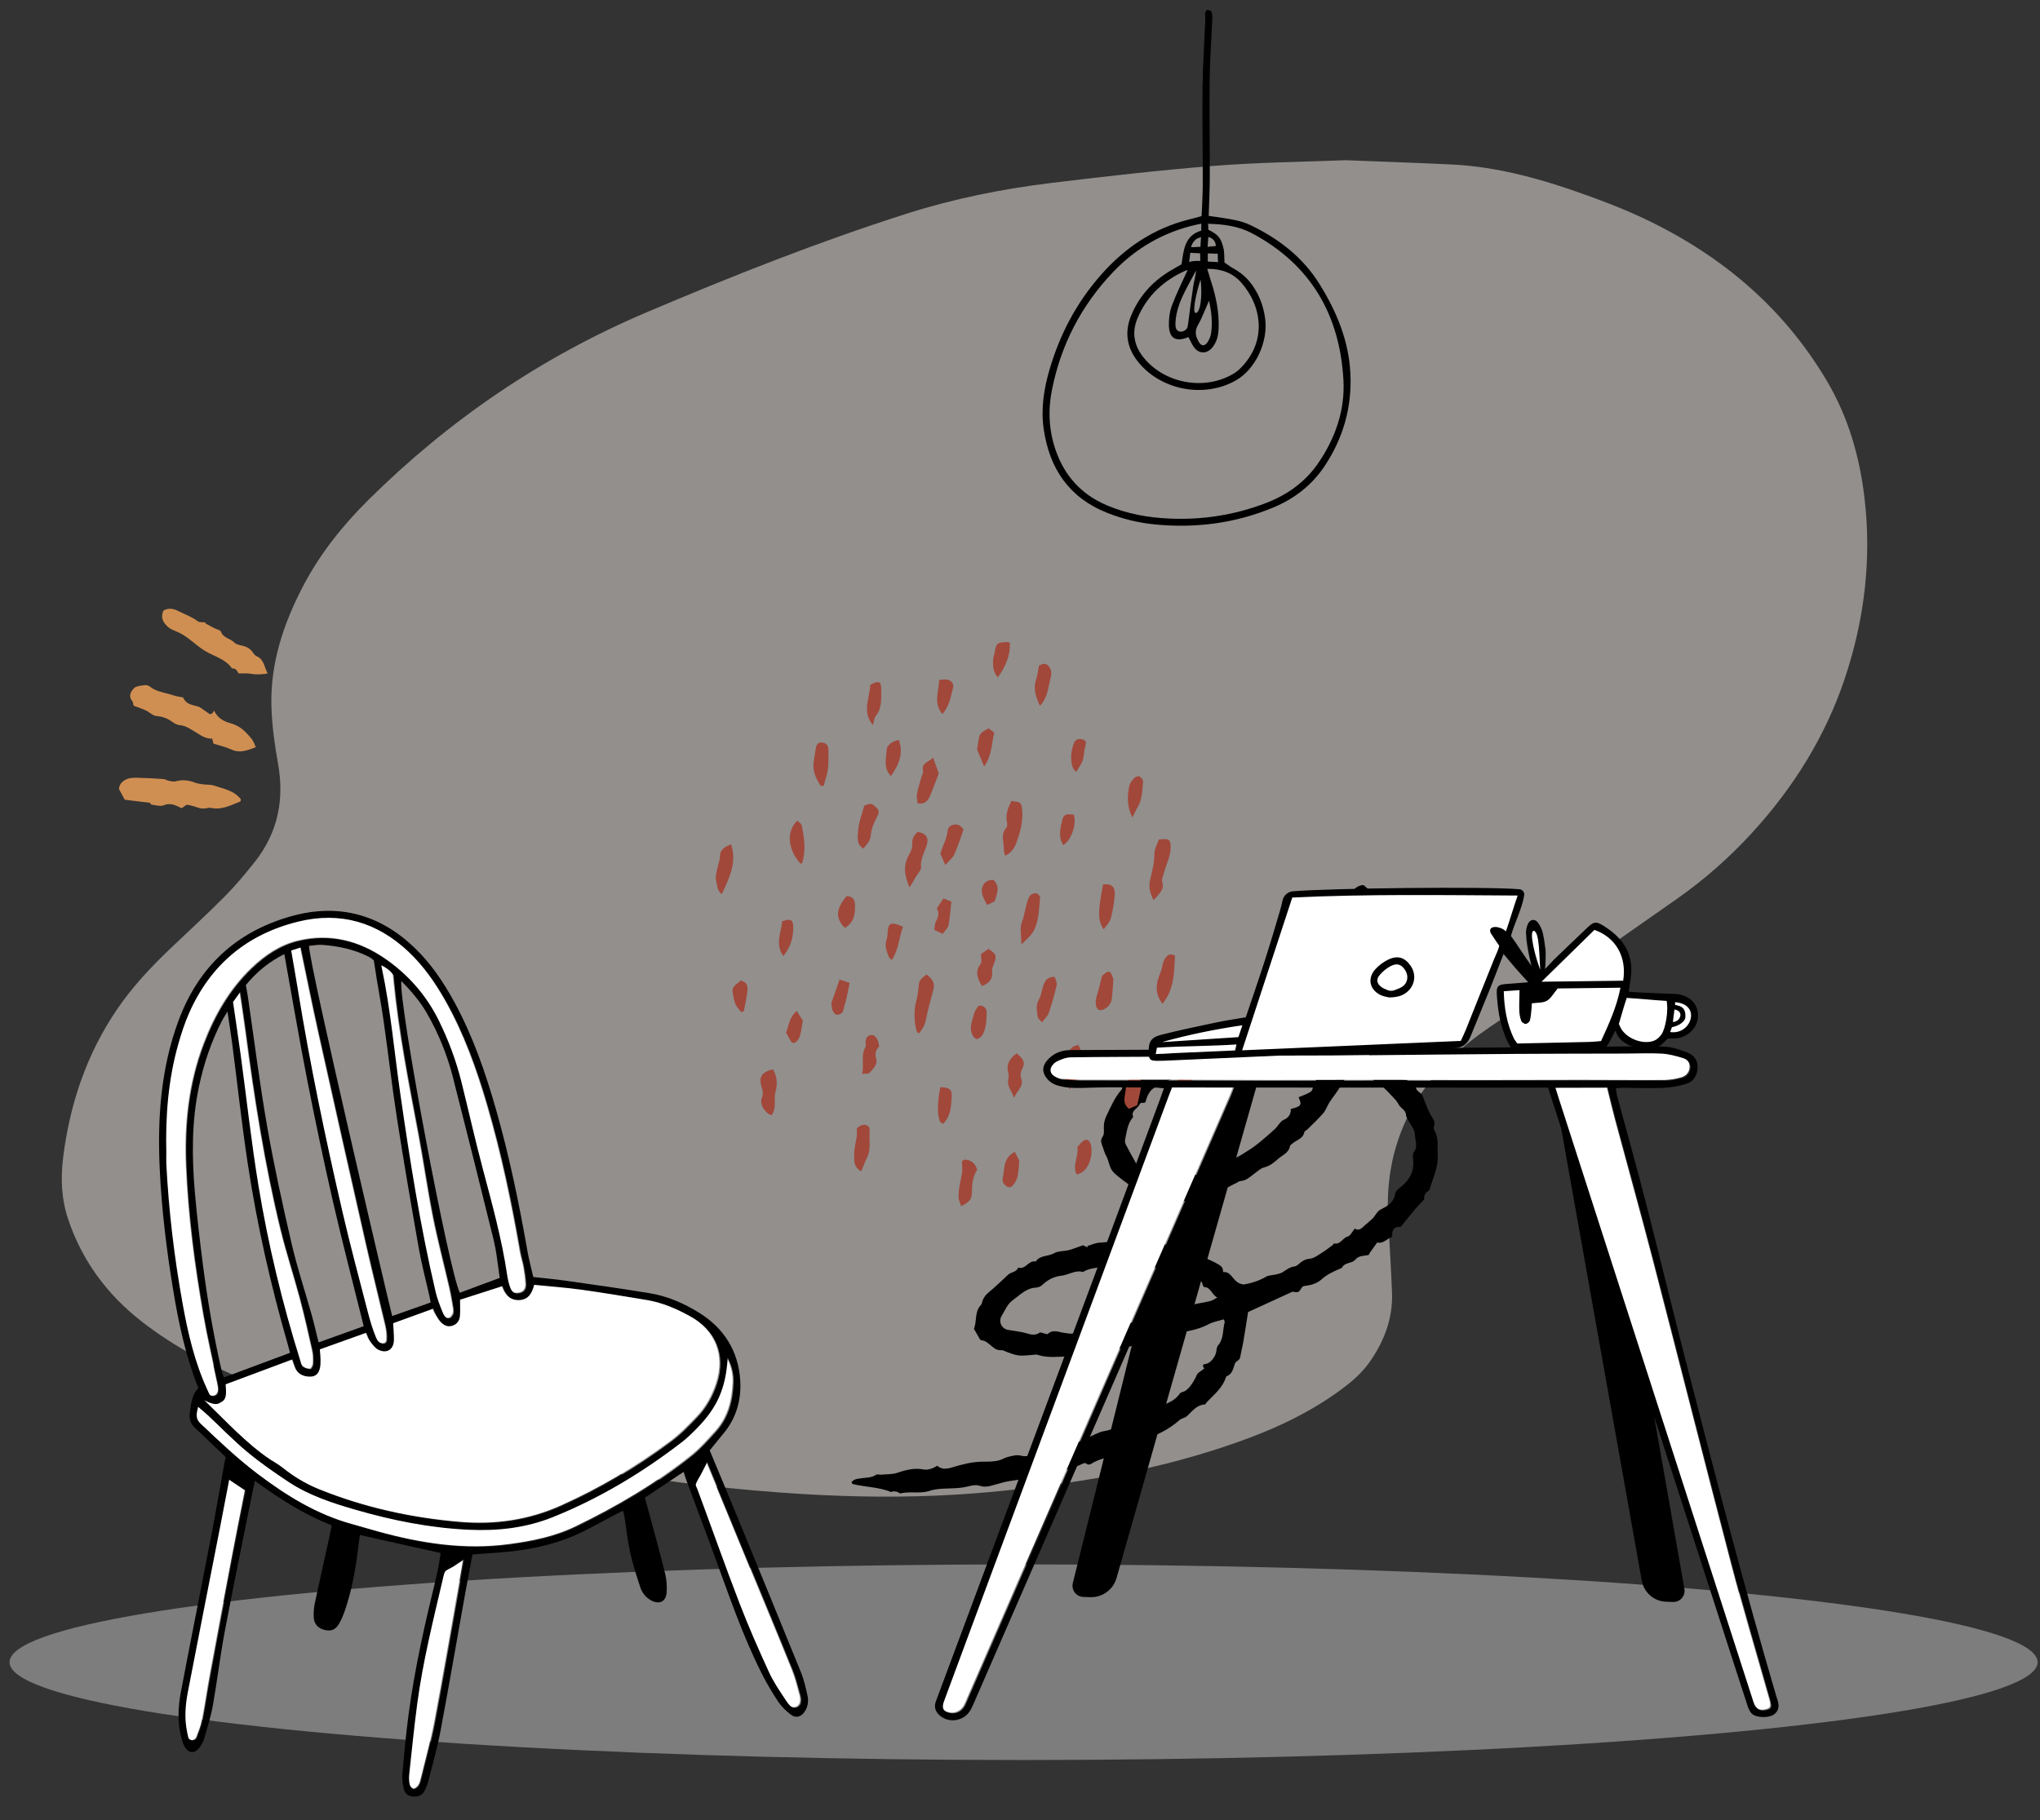 <svg viewBox="315 11.222 1282.5 1144.667" xmlns="http://www.w3.org/2000/svg" overflow="visible" xmlns:xlink="http://www.w3.org/1999/xlink" width="1282.5px"><rect x="315" y="11.222" width="1282.5" height="1144.667" fill="#333333" stroke="none"/><g id="Master/Places/Home Office" stroke="none" stroke-width="1" fill="none" fill-rule="evenodd"><ellipse id="Oval" fill="#C9C9C9" opacity=".5" cx="958.5" cy="1056.5" rx="637.5" ry="61.5"/><g id="Background" opacity=".5" transform="translate(321, 111) scale(0.966 0.966)"><g id="Background/Blob 1" stroke="none" stroke-width="1" fill="none" fill-rule="evenodd"><path d="M869.49,1 C892.755,1.922 915.476,2.673 938.178,3.76 C969.204,5.247 998.517,13.686 1027.262,24.12 C1037.65,27.892 1048.005,31.841 1058.045,36.364 C1111.466,60.432 1153.958,95.837 1182.919,145.017 C1196.723,168.458 1203.977,193.894 1207.156,220.364 C1211.998,260.684 1207.171,300.347 1194.255,338.781 C1181.746,376.012 1161.118,409.313 1133.935,438.957 C1119.103,455.134 1102.718,469.583 1084.531,482.282 C1056.544,501.823 1028.653,521.486 1000.602,540.943 C992.91,546.281 984.676,550.916 976.904,556.152 C967.836,562.263 958.608,568.242 950.137,575.042 C912.903,604.937 894.836,642.935 897.166,689.279 C897.985,705.586 899.121,721.882 899.723,738.196 C900.311,754.163 895.143,768.634 886.072,782.032 C881.844,788.278 876.618,793.53 870.612,798.222 C851.124,813.448 829.093,824.465 805.695,833.154 C770.656,846.164 734.397,854.918 697.266,860.622 C670.55,864.726 643.741,867.97 616.719,869.629 C583.069,871.694 549.42,871.303 515.808,869.28 C473.355,866.723 431.188,861.708 389.258,854.931 C351.623,848.846 314.023,842.549 277.042,833.48 C234.792,823.121 192.917,811.586 152.869,794.89 C129.06,784.963 106.557,772.934 86.36,757.268 C63.426,739.479 47.255,717.393 38.208,690.617 C33.678,677.21 33.191,663.508 34.931,649.805 C39.29,615.462 50.013,583.102 69.962,553.768 C79.737,539.393 91.597,526.686 104.248,514.582 C116.076,503.266 128.208,492.221 139.715,480.622 C146.849,473.432 153.392,465.66 159.633,457.75 C174.763,438.57 178.946,417.075 174.7,393.622 C172.52,381.58 170.856,369.345 170.448,357.153 C169.505,329.006 178.128,302.888 191.236,277.901 C202.255,256.896 217.021,238.458 234.095,221.59 C286.091,170.22 345.922,129.172 414.628,99.996 C469.985,76.487 525.928,54.298 583.47,35.926 C614.359,26.064 646.161,19.646 678.442,15.744 C713.601,11.495 748.822,7.451 784.135,4.656 C812.658,2.399 841.36,2.13 869.49,1" id="Fill-1" fill="#F1ECE8"/></g></g><g id="Decoration" transform="translate(205, 233) scale(1 1)"><g id="Decoration/Scribbles" stroke="none" stroke-width="1" fill="none" fill-rule="evenodd"><path d="M868.673,577.733 C865.821,574.614 865.834,574.648 862.135,575.951 C861.127,576.305 860.024,576.396 858.96,576.584 C856.207,577.07 853.451,576.631 850.606,577.675 C847.736,578.729 844.264,578.77 841.174,578.36 C839.248,578.105 837.862,578.351 836.12,578.962 C829.944,581.129 825.07,586.421 818.011,586.468 C817.385,586.472 816.778,587.19 816.138,587.527 C812.427,589.48 808.363,590.869 805.513,594.192 C800.456,594.278 797.504,598.542 793.308,600.352 C789.042,602.193 785.85,605.222 783.534,609.294 C782.862,610.476 781.614,611.694 780.365,612.122 C775.428,613.809 772.862,617.865 770.117,621.772 C768.89,623.518 767.478,625.244 766.748,627.202 C765.769,629.832 765.433,632.694 764.705,635.426 C763.618,639.513 766.958,643.337 771.223,642.781 C774.392,642.369 777.544,641.782 780.724,641.523 C784.263,641.235 788.027,642.056 790.671,638.572 C791.026,638.105 792.337,638.371 793.203,638.282 C794.078,638.192 795.482,638.389 795.741,637.937 C797.999,634.005 801.922,634.856 805.382,634.26 C807.441,633.906 810.887,633.595 811.173,632.563 C811.856,630.093 813.353,630.894 814.735,630.408 C818.099,629.222 821.625,628.108 824.545,626.157 C827.216,624.372 830.044,622.153 832.922,621.43 C833.924,621.178 835.118,620.77 835.725,620.027 C837.792,617.491 840.208,615.912 843.586,615.966 C844.248,615.977 845.316,615.724 845.521,615.281 C847.165,611.715 851.124,611.532 853.821,609.525 C856.148,607.795 859.637,607.364 861.489,605.334 C863.666,602.95 866,601.587 868.884,600.541 C870.315,600.021 872.287,598.883 872.554,597.696 C873.179,594.92 875.571,594.855 877.236,593.835 C880.52,591.822 884.085,590.271 887.389,588.288 C888.77,587.46 889.782,586.017 890.963,584.855 C887.031,584.113 885.17,579.84 881.284,580.96 C880.957,581.053 880.242,580.509 880.002,580.092 C877.226,575.282 873.179,576.637 868.673,577.733 M903.006,449.485 C904.851,447.97 906.443,446.809 907.849,445.456 C908.705,444.631 909.915,443.479 909.869,442.528 C909.629,437.581 910.986,433.078 912.808,428.584 C913.707,426.364 912.281,423.864 910.469,423.799 C905.857,423.635 900.66,420.634 896.672,425.705 C896.253,426.237 895.065,426.305 894.224,426.337 C892.234,426.412 890.113,426.753 888.277,426.21 C886.097,425.564 884.767,429.146 882.599,426.999 C880.332,428.944 877.41,427.468 874.998,428.418 C869.418,430.614 864.242,433.813 858.252,435.014 C857.285,435.209 856.135,435.898 855.623,436.709 C852.653,441.405 847.692,442.998 843.095,445.296 C839.448,447.12 835.916,449.287 832.657,451.732 C829.969,453.75 829.607,458.395 825.151,458.576 C824.987,463.241 818.807,463.247 818.194,467.563 C812.438,470.319 811.586,475.462 811.89,480.472 C811.027,482.174 809.04,480.767 808.674,483.269 C808.263,486.084 804.48,488.327 807.25,491.807 C807.287,491.854 807.049,492.089 806.983,492.253 C805.018,497.099 806.119,502.058 806.534,506.972 C806.616,507.952 807.225,509.065 807.93,509.783 C811.221,513.131 814.617,516.377 818.016,519.619 C818.369,519.957 818.995,520.234 819.465,520.194 C825.996,519.633 832.61,522.752 839.085,519.747 C840.683,519.005 842.374,518.454 843.935,517.645 C846.612,516.255 848.964,514.431 852.444,515.047 C854.759,515.459 857.326,515.341 858.634,512.081 C859.403,510.161 861.544,508.668 863.311,507.295 C867.408,504.109 871.833,501.324 875.78,497.969 C878.657,495.524 881.063,492.497 883.527,489.6 C885.218,487.613 886.741,485.465 888.175,483.282 C890.433,479.842 892.65,476.369 894.695,472.801 C896.008,470.511 896.404,467.349 898.241,465.79 C901.053,463.4 901.439,460.878 900.531,457.951 C906.738,454.257 906.277,453.268 903.006,449.485 M976.689,425.061 C979.375,428.365 982.101,432.282 985.428,435.593 C987.415,437.572 990.039,438.743 989.776,442.185 C989.715,442.964 990.324,444.008 990.944,444.59 C994.995,448.4 995.461,453.767 997.281,458.568 C1000.015,465.78 998.577,473.198 998.755,480.537 C998.767,481.041 998.593,481.698 998.257,482.036 C996.119,484.18 996.875,486.522 997.323,487.864 C996.001,490.512 994.938,492.401 994.095,494.382 C992.209,498.818 990.445,503.303 988.597,507.754 C988.411,508.202 988.048,508.802 987.657,508.903 C983.293,510.031 983.937,513.078 984.948,516.384 C982.04,518.09 981.08,522.2 976.998,522.355 C976.174,524.773 975.336,527.186 974.537,529.612 C974.374,530.106 974.36,530.647 974.248,531.345 C971.7,532.977 968.368,533.29 966.855,536.93 C965.72,539.658 961.241,540.115 960.475,543.813 C960.354,544.397 959.544,544.868 959.002,545.331 C955.621,548.215 952.441,551.112 950.085,555.115 C948.503,557.805 945.375,560.006 942.443,561.322 C940.746,562.083 940.089,562.268 939.686,564.21 C939.11,566.98 938.214,567.205 935.112,567.519 C927.166,574.59 919.918,581.04 912.152,587.95 C912.99,593.941 913.927,600.265 914.739,606.606 C915.167,609.948 915.288,613.329 915.721,616.67 C915.986,618.714 913.746,619.388 913.672,621.705 C913.583,624.482 914.104,628.156 911.142,630.409 C910.905,630.588 910.816,631.079 910.811,631.427 C910.7,638.354 906.819,643.849 903.905,649.713 C903.609,650.311 903.526,651.343 903.1,651.498 C898.146,653.287 896.843,658 894.437,661.88 C893.575,663.272 891.695,664.033 890.838,665.425 C888.491,669.234 885.713,672.697 882.576,675.813 C879.67,678.702 876.261,681.08 873.251,683.873 C870.244,686.663 867.512,689.747 864.543,692.58 C863.606,693.473 862.303,693.993 861.146,694.645 C860.532,694.991 859.571,695.081 859.282,695.584 C856.372,700.642 850.823,702.75 846.946,706.72 C845.784,707.911 844.763,709.833 842.398,708.702 C842.007,708.514 841.07,709.094 840.585,709.537 C835.587,714.096 830.332,717.817 823.632,720.04 C818.148,721.859 813.519,726.17 808.382,729.158 C805.159,731.031 801.672,732.443 798.358,734.168 C796.63,735.067 795.031,736.21 793.358,737.213 C789.985,739.233 787.095,741.923 782.534,741.754 C780.067,741.664 777.367,743.358 775.05,744.719 C771.718,746.677 768.136,747.817 764.534,749.069 C760.831,750.358 756.905,751.602 753.787,753.85 C748.549,757.628 741.99,757.681 736.606,760.823 C736.057,761.143 735.028,760.539 734.229,760.562 C733.329,760.587 732.422,760.786 731.549,761.023 C731.266,761.1 731.057,761.791 730.854,761.772 C722.433,760.978 714.326,763.568 706.027,764.028 C705.784,764.042 705.517,763.625 705,763.188 C705.909,760.57 708.409,759.86 710.587,758.809 C713.265,757.519 716.243,756.861 718.275,754.305 C718.909,753.506 720.551,753.556 721.681,753.091 C724.8,751.81 728.255,750.962 730.914,749.03 C735.594,745.629 740.334,742.815 746.203,742.217 C748.562,741.978 751.938,739.639 753.469,737.507 C756.774,738.906 759.342,738.028 762.4,735.987 C767.867,732.337 773.668,728.745 779.855,726.781 C783.402,725.655 786.896,724.737 789.998,722.697 C791.675,721.595 793.009,719.924 794.754,718.987 C797.11,717.723 799.01,716.125 802.364,716.022 C805.788,715.918 809.849,713.043 812.225,710.205 C813.93,708.169 816.179,709.343 817.104,708.003 C818.886,705.423 821.725,704.704 823.984,703.03 C825.448,701.944 826.764,701.219 828.543,700.688 C830.702,700.044 832.682,698.461 834.465,696.959 C838.027,693.958 841.306,690.62 844.894,687.654 C846.642,686.209 848.944,685.451 850.78,684.09 C853.937,681.753 857.139,679.406 859.923,676.659 C863.134,673.491 865.766,669.74 868.935,666.525 C870.883,664.547 873.392,663.131 875.605,661.407 C879.818,658.125 884.321,655.15 886.046,649.572 C886.396,648.44 888.152,647.813 889.021,646.756 C891.159,644.154 892.582,638.515 892.898,635.123 C893.036,633.635 894.646,632.286 896.164,630.008 C896.222,629.729 893.092,628.266 896.348,626.841 C899,625.679 900.758,620.565 900.301,617.667 C900.085,616.291 899.719,614.654 900.234,613.498 C902.543,608.317 900.083,603.323 899.941,598.255 C899.929,597.837 899.318,597.437 898.806,596.808 C896.005,598.732 892.886,600.246 890.593,602.574 C885.195,608.057 878.244,610.94 871.848,614.781 C869.242,616.345 866.438,618.07 864.685,620.434 C862.511,623.366 858.092,622.959 856.695,626.576 C851.372,626.859 847.652,630.611 843.231,632.834 C838.627,635.147 833.79,636.948 829.628,640.212 C827.188,642.127 824.091,643.757 821.083,644.246 C817.732,644.791 815.196,646.737 812.235,647.687 C806.152,649.639 800.225,652.498 793.592,652.35 C793.061,652.338 792.486,652.445 791.997,652.65 C781.969,656.866 781.971,656.871 771.317,656.016 C766.056,658.628 761.996,652.669 756.842,653.937 C756.194,654.096 755.142,652.775 754.334,652.074 C753.344,651.213 752.409,650.29 751.461,649.382 C751.086,649.024 750.402,648.61 750.43,648.267 C750.836,643.241 747.751,638.308 750.027,633.241 C750.246,632.75 750.531,632.19 750.483,631.692 C750.167,628.487 751.145,625.827 752.973,623.127 C755.919,618.773 758.366,614.083 761.038,609.542 C762.355,607.305 765.657,606.595 765.759,603.419 C770.668,603.61 770.57,596.88 775.153,596.622 C776.522,591.922 781.644,591.414 784.566,588.331 C786.696,586.082 790.297,585.285 793.085,583.582 C795.48,582.119 797.65,580.291 800.592,578.13 C801.007,578.184 802.392,578.366 803.776,578.547 C803.663,578.272 803.551,577.997 803.439,577.722 C805.569,576.32 807.543,574.504 809.87,573.619 C812.898,572.467 815.832,571.243 818.768,569.859 C821.769,568.444 825.409,568.442 828.714,567.603 C832.601,566.617 836.382,565.187 840.292,564.33 C845.16,563.261 849.956,562.002 855.153,562.457 C857.286,562.644 859.807,561.671 862.231,561.92 C863.288,562.029 864.366,562.01 865.408,562.197 C872.239,563.42 879.239,563.045 886.07,564.869 C888.552,565.532 889.13,566.629 889.799,568.481 C895.391,566.171 897.287,573.504 904.475,572.163 C907.687,570.602 912.768,567.549 916.845,563.014 C917.081,562.751 917.412,562.558 917.726,562.379 C920.345,560.877 923.484,559.865 925.449,557.756 C927.388,555.678 928.753,553.22 931.598,552.033 C932.632,551.6 933.437,550.356 934.087,549.319 C935.415,547.203 936.746,545.642 939.39,544.56 C942.065,543.466 944.029,540.472 946.106,538.133 C947.843,536.176 949.302,533.971 950.852,531.852 C951.046,531.587 951.03,530.883 951.132,530.879 C955.304,530.71 955.248,526.036 958.117,524.265 C959.619,523.337 959.944,520.502 960.986,518.098 C964.111,519.129 965.239,516.263 966.702,513.822 C967.709,512.141 968.884,510.554 969.801,508.829 C970.434,507.636 970.71,506.261 971.226,505.001 C971.609,504.063 971.92,502.974 972.606,502.303 C976.212,498.775 979.805,495.431 978.807,489.515 C978.564,488.077 979.919,486.186 980.905,484.754 C985.127,478.627 986.33,472.271 983.071,465.305 C982.501,464.085 981.992,462.357 982.421,461.232 C984.064,456.925 980.788,453.795 979.715,450.331 C978.826,447.462 975.321,445.41 972.996,442.977 C972.25,442.197 971.249,441.464 970.924,440.518 C970.095,438.104 968.01,437.587 966.099,436.585 C964.622,435.811 963.558,434.274 962.105,433.431 C958.118,431.119 954.16,428.637 949.895,426.992 C948.446,426.433 946.46,426.812 945,425.564 C944.74,425.341 944.243,425.072 944.025,425.176 C939.233,427.457 935.32,423.492 930.882,423.37 C930.535,423.36 930.185,423.49 929.319,423.65 C928.033,428.388 926.74,433.371 925.314,438.314 C924.488,441.17 923.331,443.932 922.535,446.796 C921.819,449.376 921.797,452.212 920.747,454.621 C918.878,458.911 916.474,462.967 914.27,467.11 C913.844,467.91 912.832,468.698 912.902,469.412 C913.308,473.565 909.864,475.424 907.972,478.203 C907.484,478.92 906.752,479.799 906.835,480.522 C907.318,484.701 904.096,487.088 902.239,490.032 C900.363,493.006 898.501,496.065 895.201,498.037 C893.328,499.155 892.076,501.389 890.688,503.229 C888.58,506.021 887.009,509.278 883.384,510.615 C882.611,510.9 882.101,511.847 881.419,512.429 C877.934,515.406 875.332,519.638 870.236,520.338 C866.03,525.675 858.23,526.145 854.39,532.032 C853.951,532.705 852.877,533.337 852.097,533.338 C850.286,533.34 848.435,532.6 846.674,532.804 C844.837,533.017 843.127,534.321 841.289,534.543 C838.642,534.86 835.777,534.075 833.275,534.754 C828.487,536.053 824.185,535.963 819.444,534.108 C815.022,532.378 810.502,531.087 806.146,528.956 C802.044,526.949 801.069,522.968 798.281,520.258 C796.887,518.902 795.71,517.283 794.627,515.655 C793.35,513.735 791.417,512.333 792.486,509.135 C793.172,507.089 791.562,504.297 791.058,501.824 C790.637,499.755 790.608,497.809 790.969,495.572 C791.966,489.407 792.488,483.202 795.222,477.443 C795.535,476.783 795.022,475.772 795.085,474.939 C795.153,474.049 795.444,472.414 795.65,472.412 C798.745,472.386 798.76,470.079 799.277,467.992 C799.472,467.207 800.108,466.169 800.784,465.928 C803.518,464.958 804.263,462.558 805.529,460.366 C807.092,457.661 807.898,454.194 811.536,453.123 C811.958,452.999 812.44,452.381 812.527,451.923 C813.24,448.171 816.512,447.112 819.154,445.28 C821.355,443.753 823.671,442.06 825.138,439.899 C826.688,437.616 827.517,434.966 830.932,435.062 C831.231,435.071 831.711,434.805 831.819,434.546 C833.846,429.644 838.942,429.162 842.824,427.043 C848.116,424.155 853.621,421.648 859.103,419.126 C860.862,418.316 862.86,418.04 864.708,417.404 C866.114,416.92 867.768,417.425 868.866,415.5 C869.395,414.572 871.773,414.704 873.311,414.346 C876.424,413.622 879.553,414.545 882.736,411.948 C885.144,409.984 889.712,410.663 893.319,410.176 C896.855,409.699 900.406,409.319 903.925,408.742 C907.443,408.166 910.925,406.973 914.42,408.755 C916.547,407.683 917.13,406.026 916.98,403.799 C916.63,398.6 916.503,393.387 916.16,388.188 C915.955,385.084 914.806,382.023 916.08,378.873 C916.301,378.329 916.034,377.238 915.594,376.833 C912.896,374.349 914.978,371.246 914.854,368.602 C914.762,366.668 915.099,365.284 913.772,363.462 C912.503,361.718 911.824,359.234 911.699,357.029 C911.391,351.586 909.925,346.62 907.23,341.9 C906.27,340.22 905.942,338.182 905.305,336.315 C903.731,331.694 901.412,327.48 898.785,323.357 C895.846,318.744 897.129,313.558 901.531,310.608 C902.089,310.235 903.086,309.866 903.555,310.113 C907.96,312.428 913.344,313.016 914.486,319.869 C915.305,324.774 918.625,329.264 920.841,333.935 C921.072,334.421 921.73,335.023 921.603,335.315 C920.01,338.967 922.446,341.937 923.666,344.782 C926.137,350.549 926.128,357.082 929.528,362.509 C930.058,363.354 930.181,364.551 930.209,365.593 C930.333,370.224 930.241,374.862 930.45,379.487 C930.601,382.825 930.86,386.193 931.503,389.463 C932.411,394.081 932.83,398.485 931.062,403.092 C929.657,406.752 932.571,410.529 936.651,410.505 C940.706,410.482 944.583,410.636 948.058,413.012 C948.328,413.197 948.766,413.222 949.114,413.192 C951.784,412.962 954.069,413.583 956.361,415.191 C958.609,416.767 961.343,417.656 963.886,418.796 C964.996,419.294 966.132,419.874 967.311,420.047 C969.34,420.346 970.984,420.717 972.254,422.761 C972.981,423.93 975.048,424.265 976.689,425.061" id="Fill-1" fill="#000" transform="translate(851.988, 537.03) rotate(17) translate(-851.988, -537.03)"/><path d="M174.701,235.133 C176.873,235.879 178.801,237.611 180.565,239.208 C184.468,242.745 188.243,246.427 191.964,250.156 C192.814,251.007 193.125,252.372 193.884,253.345 C194.743,254.445 195.653,255.732 196.846,256.303 C200.706,258.151 203.406,260.985 205.378,264.726 C206.203,266.291 207.43,267.668 208.603,269.019 C210.102,270.748 212.104,272.145 213.235,274.07 C216.499,279.63 220.861,284.848 220.318,291.81 C219.728,292.177 219.343,292.594 219.138,292.519 C213.157,290.341 206.718,289.023 202.596,283.395 C201.903,282.45 200.548,282.011 199.564,281.253 C198.78,280.648 197.951,280.014 197.401,279.215 C195.839,276.946 194.606,274.419 192.828,272.351 C192.171,271.587 190.356,271.819 188.585,271.515 C187.15,268.252 186.008,264.327 181.362,262.748 C179.179,262.006 177.548,259.441 175.885,257.513 C175.492,257.056 175.743,256.042 175.801,255.92 L175.806,255.91 L165.091,244.009 C165.526,242.073 166.112,239.47 166.768,236.551 C169.119,234.203 172.09,234.236 174.701,235.133 Z M221.614,197.718 C222.56,198.306 223.506,199.542 223.682,200.609 C224.432,205.173 227.269,208.44 229.692,212.123 C231.123,214.296 232.393,216.57 234.172,218.522 C234.525,218.909 235.013,219.569 234.896,219.93 C233.563,224.076 236.214,226.735 238.185,229.803 C239.268,231.486 239.434,233.75 240.058,235.739 C240.626,237.548 240.214,240.321 244.222,238.557 C242.78,244.042 244.496,247.721 246.925,251.515 C248.871,254.553 250.143,258.016 250.292,261.995 C250.464,266.564 250.803,268.689 248.858,273.144 C243.898,271.208 238.881,269.749 236.36,264.104 C234.86,260.746 232.599,257.729 230.312,253.947 C230.513,253.568 231.163,252.342 231.815,251.11 C228.526,248.535 227.744,244.764 226.605,241.274 C225.441,237.707 224.673,234.08 221.882,231.225 C220.814,230.133 220.164,228.422 219.815,226.882 C218.986,223.221 217.466,220.21 214.719,217.446 C213.065,215.781 212.971,212.644 211.918,210.283 C210.842,207.873 209.451,205.605 208.079,203.053 C208.426,202.305 209.345,201.198 209.391,200.054 C209.55,196.089 212.833,195.205 215.378,194.917 C217.343,194.696 219.652,196.5 221.614,197.718 Z M261.426,170.207 C265.07,170.928 267.038,173.271 268.385,176.648 C270.07,180.87 272.42,184.786 273.331,189.37 C273.622,190.844 275.531,191.997 276.701,193.296 C276.484,193.376 276.267,193.458 276.049,193.539 C276.828,195.565 277.594,197.598 278.39,199.618 C278.977,201.105 280.471,202.904 280.058,203.994 C278.525,208.036 281.739,211 281.924,214.598 C281.993,215.925 282.894,217.342 283.745,218.469 C286.267,221.815 287.001,223.971 286.605,227.493 C286.506,228.375 286.445,229.423 286.818,230.169 C289.148,234.805 286.072,238.48 284.954,243.055 C281.588,240.956 278.936,238.815 276.687,236.043 C275.349,234.393 273.549,233.118 271.21,230.998 C271.237,230.054 272.534,227.624 270.137,225.998 C271.02,218.834 266.673,212.967 264.625,206.686 C262.459,200.042 262.502,192.959 259.533,186.554 C258.418,184.145 256.948,181.947 256.775,178.713 C256.537,174.252 257.982,172.018 261.426,170.207 Z" id="Combined-Shape" fill="#D08F52" transform="translate(226.38, 231.367) rotate(-41) translate(-226.38, -231.367)"/><path d="M718.268,507.653 C721.631,508.424 723.381,510.701 724.322,513.853 C721.599,517.977 721.078,522.685 721.042,527.535 C721.006,532.279 719.678,534.184 714.172,536.696 C713.55,534.493 712.61,532.693 712.631,530.904 C712.668,527.69 713.017,524.423 713.725,521.289 C714.524,517.753 715.346,514.339 714.779,510.636 C714.36,507.901 715.666,507.056 718.268,507.653 Z M748.009,502.56 C748.767,504.058 749.595,505.694 750.762,508.002 C750.535,510.43 750.528,514.373 749.681,518.127 C749.168,520.397 747.734,522.779 746.025,524.372 C744.104,526.163 739.555,522.593 740.365,519.365 C741.78,513.729 740.104,506.691 748.009,502.56 Z M795.463,497.103 C797.715,502.535 795.202,515.489 786.826,516.698 C783.928,510.84 788.365,505.074 787.302,499.506 C788.499,498.22 789.484,496.898 790.724,495.891 C792.68,494.303 794.49,494.759 795.463,497.103 Z M656.74,489.316 C656.193,494.903 657.825,500.697 655.116,506.1 C653.792,508.744 652.814,511.56 651.46,514.828 C646.249,512.018 647.024,507.478 647.051,503.572 C647.075,499.884 648.155,496.211 648.656,492.516 C648.838,491.174 648.686,489.786 648.686,487.773 C649.106,487.461 649.999,486.534 651.089,486.039 C654.13,484.657 657.053,486.125 656.74,489.316 Z M701.147,461.891 C707.224,462.032 708.736,463.431 708.278,468.894 C707.806,474.526 707.672,480.358 702.861,484.953 C702.186,484.453 701.209,484.104 700.919,483.452 C699.144,479.438 699.281,471.335 701.147,461.891 Z M595.915,450.601 C598.573,455.095 598.886,459.88 597.529,464.866 C596.217,469.686 598.519,475.109 595.011,479.548 C590.859,478.198 587.375,472.658 588.985,468.515 C589.979,465.958 589.513,464.108 588.832,461.876 C586.883,455.493 588.747,452.479 595.915,450.601 Z M823.928,454.555 C827.955,455.903 827.663,459.343 827.208,462.572 C826.721,466.026 825.772,469.414 824.929,473.265 C823.465,473.89 821.516,474.722 819.709,475.494 C815.054,471.648 817.497,467.172 817.757,463.014 C818.01,458.964 819.527,455.746 823.928,454.555 Z M749.145,440.63 L749.499,440.924 C752.662,443.563 755.169,446.01 752.497,450.623 C751.626,452.127 751.326,454.613 751.934,456.203 C753.944,461.458 749.451,463.815 747.548,468.582 C745.87,464.003 742.863,461.184 743.919,456.827 C744.246,455.473 744.142,453.891 743.805,452.52 C742.496,447.196 744.925,443.697 749.145,440.63 Z M856.745,447.414 C858.284,447.741 860.931,451.187 860.308,452.987 C858.551,458.068 858.834,464.201 852.902,467.856 C849.62,464.248 848.925,460.536 850.678,456.305 C851.284,454.841 851.763,453.313 852.151,451.776 C852.815,449.142 854.959,447.036 856.745,447.414 Z M787.944,435.349 C789.777,438.942 790.829,442.101 789.261,445.934 C788.212,448.501 787.957,451.495 787.842,454.317 C787.681,458.275 784.729,460.029 782.485,463.218 C779.358,457.18 777.687,451.999 780.834,446.259 C781.493,445.056 781.6,443.467 781.671,442.041 C781.859,438.209 783.806,436.081 787.944,435.349 Z M661.761,432.322 C662.299,433.394 662.382,434.693 662.759,436.26 C660.941,438.111 659.804,440.45 660.738,443.598 C661.956,447.701 658.937,450.292 656.621,452.921 C656.047,453.574 654.373,453.259 652.008,453.522 C653.44,447.316 651.018,441.759 654.127,436.62 C654.512,435.985 654.186,434.915 654.174,434.046 C654.144,431.733 654.771,429.661 657.273,429.154 C659.633,428.676 660.863,430.533 661.761,432.322 Z M610.892,413.926 C612.245,416.087 613.523,418.126 614.725,420.043 C614.207,423.024 613.831,425.848 613.188,428.609 C612.877,429.945 612.293,431.351 611.435,432.4 C609.334,434.967 607.858,434.625 606.367,431.533 C605.761,430.277 604.996,429.099 604.17,427.65 C605.944,423.068 606.229,417.858 610.892,413.926 Z M730.292,415.201 C730.122,419.953 730.086,424.877 727.571,429.15 C726.878,430.325 725.302,431.493 724.024,431.626 C723.191,431.713 721.809,430.088 721.284,428.949 C719.147,424.314 721.341,419.881 722.44,415.481 C722.897,413.655 724.334,412.074 725.187,410.619 C728.938,410.398 730.388,412.542 730.292,415.201 Z M692.462,391.016 C697.002,394.447 697.801,396.953 696.588,401.364 C694.92,407.43 693.255,413.516 692.066,419.686 C691.421,423.031 689.804,425.508 687.847,427.922 C687.25,427.678 686.731,427.632 686.625,427.399 C684.619,422.945 684.507,413.141 685.745,408.8 C686.8,405.103 687.416,401.21 687.637,397.37 C687.829,394.021 690.359,392.96 692.462,391.016 Z M773.057,392.461 C773.508,394.181 774.672,396.109 774.311,397.687 C772.954,403.613 771.276,409.484 769.334,415.247 C768.682,417.182 766.882,418.731 765.127,421.107 C763.962,419.749 762.537,418.855 762.411,417.803 C761.976,414.183 760.911,410.598 763.1,406.899 C764.602,404.363 764.795,401.086 765.828,398.232 C766.846,395.42 767.967,392.5 773.057,392.461 Z M637.815,394.163 C639.87,394.861 641.658,395.466 644.149,396.31 C643.438,399.818 642.826,403.115 642.087,406.384 C641.613,408.483 640.798,410.512 640.417,412.623 C639.946,415.234 638.396,416.281 635.973,416.425 C632.399,414.502 633.097,410.873 632.64,409.058 C634.541,403.585 636.081,399.153 637.815,394.163 Z M575.463,394.938 C578.982,395.122 580.075,398.059 579.964,400.161 C579.714,404.881 578.453,409.548 577.603,414.236 C577.049,414.372 576.497,414.507 575.944,414.643 C574.713,412.992 573.058,411.502 572.352,409.651 C571.366,407.064 570.802,404.23 570.578,401.459 C570.298,397.987 573.737,397.01 575.463,394.938 Z M809.134,391.79 L809.188,391.917 C809.617,392.904 809.928,393.941 809.953,394.011 C809.587,398.761 809.458,402.547 808.958,406.283 C808.527,409.503 806.59,411.819 803.56,413.097 C801.37,414.022 799.653,413.116 799.097,410.791 C798.18,406.966 800.008,403.564 800.809,400.008 C801.278,397.928 801.832,395.866 802.365,393.8 C802.544,393.11 802.577,392.229 803.025,391.792 C803.988,390.851 805.071,389.808 806.299,389.416 C808.156,388.823 808.599,390.511 809.134,391.79 Z M848.733,379.185 C848.047,389.45 848.421,400.135 840.842,409.474 C835.674,402.723 836.758,396.404 839.589,389.784 C840.899,386.72 840.677,383.117 842.962,380.256 C844.469,378.37 845.928,377.791 848.733,379.185 Z M731.379,374.915 C736.435,378.235 736.75,379.242 734.876,384.228 C734.307,385.741 733.503,387.429 733.7,388.919 C734.351,393.835 731.959,396.483 727.336,398.281 C724.494,393.499 722.726,389.146 726.59,384.228 C727.426,383.165 726.712,380.884 726.712,378.225 C727.773,377.473 729.632,376.154 731.379,374.915 Z M675.107,359.954 C675.77,360.204 676.425,360.476 677.695,360.98 C675.193,367.794 675.067,375.246 670.662,381.929 C669.947,381.187 669.041,380.638 668.724,379.852 L668.468,379.21 C667.159,375.891 666.104,372.531 667.444,368.843 C667.921,367.53 667.988,366.032 668.047,364.61 C668.276,359.121 669.933,358.003 675.107,359.954 Z M608.668,363.223 C608.329,369.227 606.536,374.38 602.442,379.453 C597.094,371.858 601.142,364.661 601.708,357.584 C607.71,355.411 609.026,356.869 608.668,363.223 Z M761.782,340.031 C762.725,340.395 763.972,341.844 763.887,342.698 C763.228,349.318 763.215,356.047 760.474,362.348 C758.795,366.208 755.686,368.576 752.126,372.136 C752.126,366.582 750.989,361.91 752.405,358.218 C754.298,353.285 754.604,348.049 756.573,343.245 C756.973,342.272 757.604,341.174 758.447,340.661 C759.384,340.094 760.863,339.675 761.782,340.031 Z M703.128,343.202 C704.459,343.734 706.2,344.432 708.092,345.19 C707.516,350.357 707.236,355.332 706.283,360.175 C705.922,362.005 704.012,363.531 702.624,365.452 C700.791,364.583 699.372,363.911 697.385,362.97 C697.718,361.168 697.642,359.102 698.488,357.533 C700.056,354.624 700.523,351.909 698.941,349.473 C700.408,347.276 701.652,345.411 703.128,343.202 Z M810.765,341.484 C810.348,346.342 809.559,351.233 808.262,355.924 C807.606,358.3 805.466,360.264 803.866,362.603 C800.114,357.272 800.113,351.756 803.448,334.458 C808.742,333.634 811.255,335.79 810.765,341.484 Z M642.252,341.719 C646.042,341.864 647.414,343.836 647.519,347.005 C647.715,352.939 646.943,358.43 641.13,361.755 C635.088,355.561 635.427,349.811 642.252,341.719 Z M734.65,331.61 C739.033,335.874 736.649,340.476 735.279,345.129 C733.881,345.752 732.456,346.387 730.473,347.271 C728.787,343.675 726.517,340.323 727.454,336.538 C728.234,333.38 730.855,331.272 734.65,331.61 Z M845.946,310.043 C846.288,316.218 843.216,321.492 841.728,327.181 C841.154,329.378 840.082,331.279 840.886,333.896 C841.765,336.756 839.848,339.534 835.184,344.253 C832.995,339.815 831.905,336.145 833.125,331.169 C834.408,325.939 835.804,320.497 835.766,314.852 C835.747,311.988 837.547,309.111 838.56,306.14 C839.355,306.076 840.405,305.977 841.456,305.913 C845.01,305.697 845.752,306.565 845.946,310.043 Z M569.635,309.233 C573.415,320.865 568.422,330.374 563.722,340.616 C560.595,337.913 560.92,334.57 560.199,331.868 C559.612,329.667 560.463,327.018 560.929,324.617 C561.493,321.707 562.667,319.069 562.718,315.865 C562.764,312.94 565.684,310.442 569.635,309.233 Z M686.906,301.387 C693.923,302.486 693.928,306.765 691.962,311.704 C690.442,315.52 688.621,319.075 689.068,323.512 C689.241,325.238 687.212,327.199 686.151,329.033 C684.875,331.239 683.561,333.423 681.845,336.325 C678.472,328.682 677.654,322.211 681.588,315.561 C682.739,313.615 683.692,311.105 683.539,308.938 C683.311,305.701 684.468,303.519 686.906,301.387 Z M713.606,297.561 C714.44,298.184 715.072,299.078 715.78,299.831 C713.827,305.22 712.233,310.534 709.944,315.53 C708.85,317.918 706.438,319.701 704.274,322.154 C702.993,319.197 702.088,317.11 701.162,314.974 C702.624,310.134 705.301,305.615 705.846,300.253 C706.169,297.082 711.028,295.638 713.606,297.561 Z M611.262,294.248 C612.192,295.208 613.716,296.039 613.957,297.15 C615.64,304.906 616.715,312.729 614.43,320.58 C614.347,320.863 613.915,321.043 613.394,321.484 C605.154,312.327 604.177,301.108 611.262,294.248 Z M745.843,281.835 C746.382,281.947 747.07,282.189 747.767,282.217 C751.011,282.35 752.137,283.381 752.496,286.178 C753.507,294.04 751.469,301.429 748.799,308.624 C747.66,311.693 745.657,314.535 741.948,316.35 C741.607,314.898 741.087,313.77 741.122,312.659 C741.266,308.027 738.8,303.123 742.619,298.817 C743.22,298.14 743.372,296.669 743.138,295.711 C741.914,290.712 743.725,286.337 745.843,281.835 Z M659.527,284.78 C662.633,287.42 663.162,288.48 661.301,292.028 C659.378,295.691 657.761,299.399 657.429,303.629 C657.163,307.017 654.84,309.356 652.727,311.834 C648.083,308.872 649.256,304.123 649.501,300.506 C649.854,295.308 651.937,290.227 653.328,284.917 C655.184,284.302 657.048,282.673 659.527,284.78 Z M785.045,290.485 C787.053,296.449 783.452,306.755 778.417,309.677 C775.144,304.362 776.589,298.845 777.944,293.443 C778.922,289.55 782.189,290.28 785.045,290.485 Z M826.303,266.469 C827.393,266.998 828.8,268.636 828.673,269.62 C827.968,275.087 828.275,280.8 825.228,285.799 C824.054,287.725 823.168,289.827 821.93,292.288 C818.534,285.583 818.556,279.051 819.962,272.501 C820.352,270.684 821.731,268.944 823.034,267.512 C823.734,266.741 825.528,266.092 826.303,266.469 Z M696.65,254.679 C697.946,258.34 698.981,261.261 700.156,264.577 C698.421,269.102 696.677,274.115 694.573,278.972 C693.337,281.822 691.382,284.196 686.814,283.356 C686.677,281.558 686.095,279.458 686.461,277.538 C687.181,273.749 688.419,270.057 689.459,266.33 C689.746,265.301 690.547,264.179 690.335,263.286 C689.033,257.846 693.808,257.519 696.65,254.679 Z M626.989,245.189 C629.644,245.581 630.881,247.193 630.828,250.133 C630.758,254.031 631.006,257.972 630.498,261.812 C630.023,265.4 628.74,268.881 627.813,272.408 C627.223,272.427 626.632,272.446 626.042,272.465 C622.794,267.616 620.423,262.519 621.688,256.27 C622.173,253.873 622.396,251.424 622.827,249.015 C623.237,246.726 624.057,244.756 626.989,245.189 Z M675.164,243.58 C677.392,250.649 676.711,256.891 670.116,266.232 C665.1,261.124 667.163,254.984 667.52,249.28 C667.688,246.598 671.838,243.854 675.164,243.58 Z M790.54,243.143 C793.011,243.893 793.014,245.25 792.29,247.686 C791.203,251.346 791.709,255.435 789.506,258.871 C788.656,260.198 787.866,261.565 786.558,263.722 C785.445,262.322 784.697,261.752 784.454,261.016 C782.714,255.751 783.235,250.546 785.196,245.453 C786.006,243.348 788.177,242.425 790.54,243.143 Z M731.501,236.217 C732.651,237.111 733.883,238.07 735.053,238.979 C733.324,245.99 733.655,253.474 728.695,260.154 C726.963,256.042 725.485,252.534 724.257,249.617 C724.73,246.63 725.033,244.082 725.582,241.589 C725.791,240.635 726.375,239.574 727.119,238.971 C728.459,237.884 730.049,237.105 731.501,236.217 Z M664.02,212.413 C663.908,217.792 664.568,223.628 660.596,228.423 C659.566,229.665 659.513,231.716 658.781,234.166 C651.666,225.683 656.894,217.243 657.08,208.871 C662.569,205.984 664.144,206.483 664.02,212.413 Z M704.873,205.517 C707.679,205.76 709.886,207.965 709.184,210.612 C707.703,216.201 706.975,222.199 702.423,227.262 C696.563,220.219 700.342,212.918 700.412,205.785 C702.062,205.672 703.485,205.397 704.873,205.517 Z M768.886,196.707 C770.922,198.764 771.333,201.277 770.577,204.109 C768.955,210.183 768.84,216.802 763.786,222.086 C761.225,216.559 759.373,211.346 761.42,205.361 C762.323,202.72 762.563,199.854 763.184,196.679 C764.695,196.324 766.8,194.599 768.886,196.707 Z M744.125,182.051 C744.271,182.06 744.407,182.254 744.912,182.644 C745.158,190.534 742.184,197.492 737.303,204.197 C734.219,200.57 734.051,196.579 734.417,192.502 C734.544,191.086 735.152,189.719 735.361,188.303 C736.137,183.061 736.968,182.236 742.016,182.014 C742.717,181.982 743.424,182.009 744.125,182.051 Z" id="Combined-Shape" fill="#A1483A"/></g></g><g id="Chair" transform="translate(372, 525) scale(1 1)"><g id="Chair/Wooden Chair" stroke="none" stroke-width="1" fill="none" fill-rule="evenodd"><path d="M234.24,466.469 C233.244,472.184 232.275,477.905 231.261,483.618 C226.215,512.019 221.36,540.457 216.014,568.803 C213.763,580.728 210.483,592.459 207.625,604.269 C207.243,605.848 206.861,607.539 205.986,608.852 C205.295,609.89 203.783,611.093 202.755,610.994 C201.748,610.897 200.36,609.376 200.082,608.248 C199.573,606.176 199.467,603.901 199.696,601.766 C201.28,586.978 202.764,572.173 204.716,557.432 C208.225,530.951 214.691,505.058 220.76,479.09 C221.084,477.7 221.56,475.206 222.256,474.107 C222.868,473.139 226.444,471.641 227.467,470.933 C230.616,468.758 231.062,468.604 234.24,466.469 Z M86.608,416.304 C90.141,418.669 93.387,420.844 96.962,423.237 C94.344,436.545 91.612,450.049 89.041,463.584 C84.228,488.918 79.464,514.261 74.776,539.618 C73.027,549.078 71.688,558.613 69.873,568.059 C69.194,571.596 67.796,575.015 66.516,578.407 C66.486,578.486 66.455,578.565 66.423,578.644 C65.373,581.187 61.639,580.998 60.896,578.349 C60.563,577.157 60.379,575.974 60.139,574.825 C58.398,566.493 59.041,558.123 60.622,549.896 C67.411,514.581 74.403,479.306 81.303,444.012 C83.077,434.938 84.782,425.851 86.608,416.304 Z M386.896,405.33 C395.976,427.381 404.543,448.207 413.123,469.027 C422.327,491.364 431.637,513.658 440.688,536.058 C442.785,541.247 444.124,546.758 445.61,552.175 C446.025,553.68 446.125,555.153 445.833,556.565 C445.191,559.669 441.495,560.836 439.186,558.664 C438.115,557.657 437.25,556.434 436.46,555.236 C432.665,549.485 428.662,543.752 425.808,537.523 C419.232,523.167 412.854,508.686 407.192,493.951 C398.071,470.218 389.623,446.225 380.791,422.381 C380.377,421.263 379.702,420.284 379.723,419.304 C379.723,419.304 380.454,417.363 381.116,416.303 C383.106,413.114 384.655,409.65 386.896,405.33 Z M399.806,339.757 C402.796,345.452 403.702,350.428 403.509,355.489 C403.077,366.814 400.377,377.487 392.528,386.136 C387.779,391.367 383.075,396.785 377.596,401.182 C355.252,419.12 330.657,433.534 304.922,446.013 C291.531,452.507 277.13,455.361 262.462,457.278 C234.521,460.93 207.408,456.618 180.576,449.252 C175.149,447.763 169.772,446.096 164.342,444.616 C142.015,438.529 122.777,426.625 104.569,412.838 C91.796,403.165 80.219,392.125 68.607,381.117 C65.245,377.929 66.046,374.771 67.096,370.423 C69.499,372.496 71.569,374.162 73.504,375.971 C81.733,383.667 89.578,391.818 98.227,399.005 C106.44,405.831 115.282,411.965 124.204,417.862 C136.914,426.264 151.311,430.964 165.8,435.174 C189.238,441.983 213.067,446.735 237.541,447.825 C255.544,448.628 273.076,446.653 289.927,439.879 C319.305,428.067 346.149,411.915 371.145,392.607 C374.439,390.062 377.44,387.098 380.364,384.12 C393.229,371.009 398.569,359.025 399.806,339.757 Z M278.229,293.795 C288.292,294.811 298.224,295.519 308.068,296.878 C321.739,298.765 335.353,301.081 348.973,303.329 C358.774,304.946 367.741,308.851 376.392,313.617 C392.54,322.512 398.836,338.136 393.21,355.698 C390.68,363.599 386.748,370.803 381.056,376.794 C375.813,382.313 370.433,387.872 364.358,392.401 C342.882,408.418 319.964,422.063 295.45,433.016 C275.2,442.063 254.08,445.079 232.112,443.224 C201.496,440.64 171.802,434.114 143.274,422.58 C134.967,419.222 127.38,414.642 120.386,409.022 C117.991,407.097 115.231,405.626 112.655,403.924 C97.826,394.128 83.451,378.437 70.84,366.294 C78.376,370.162 79.616,368.73 82.144,367.21 C85.392,365.256 84.597,360.362 84.366,356.355 C98.137,351.212 112.003,346.034 126.297,340.696 C127.135,343.026 127.611,344.393 128.117,345.75 C129.483,349.408 132.292,351.088 136.031,351.456 C140.302,351.876 142.613,350.365 143.595,346.192 C144.004,344.454 143.995,342.592 143.983,340.787 C143.969,338.815 143.731,336.844 143.556,334.376 C153.225,330.915 162.74,327.51 172.736,323.932 C173.603,325.841 174.141,327.772 175.25,329.284 C176.708,331.274 178.304,333.545 180.394,334.616 C185.566,337.267 189.959,334.432 190.09,328.616 C190.167,325.197 189.798,321.768 189.609,317.94 C197.779,314.975 206.393,311.839 214.884,308.758 C215.196,310.161 215.846,311.486 216.572,312.669 C217.425,314.06 218.207,315.524 219.249,316.763 C221.092,318.956 223.405,320.432 226.419,319.617 C229.571,318.765 231.353,316.47 231.585,313.299 C231.821,310.076 231.637,306.824 231.637,303.169 C240.484,300.328 249.234,297.519 258.295,294.61 C260.114,299.883 262.973,303.648 268.885,303.383 C274.653,303.125 276.826,299.043 278.229,293.795 Z M129.943,65.401 C156.367,58.906 179.576,65.714 199.347,84.315 C208.844,93.25 216.21,103.815 222.588,115.107 C234.278,135.807 242.241,157.998 248.89,180.722 C257.777,211.101 264.258,242.016 269.673,273.176 C270.231,276.383 271.303,279.5 271.87,282.706 C272.5,286.269 273.053,289.875 273.214,293.483 C273.358,296.704 271.759,298.504 269.12,299.02 C265.985,299.634 264.246,298.656 263.012,295.088 C262.188,292.701 261.624,290.188 261.255,287.684 C257.869,264.807 251.697,242.584 245.786,220.281 C241.042,202.377 237.01,184.285 232.539,166.307 C229.196,152.868 224.39,139.955 218.252,127.522 C210.508,111.834 199.294,99.015 185.09,89.099 C168.615,77.598 150.262,72.824 130.28,77.584 C118.867,80.304 109.337,86.759 100.975,94.78 C87.071,108.119 77.747,124.369 70.898,142.28 C61.435,167.024 58.73,192.679 59.783,218.878 C61.053,250.525 65.211,281.867 70.661,313.027 C73.194,327.502 76.579,341.829 79.576,356.222 C79.724,356.934 79.868,357.648 79.971,358.368 C80.428,361.558 79.467,363.567 77.106,363.913 C74.46,364.301 73.958,362.126 73.116,360.318 C64.99,342.871 60.699,324.333 57.317,305.516 C52.102,276.506 48.607,247.301 47.114,217.861 C46.995,215.504 47.098,213.136 47.098,210.774 C46.537,187.588 48.292,164.629 54.676,142.228 C56.514,135.779 58.6,129.338 61.284,123.203 C74.627,92.692 97.694,73.328 129.943,65.401 Z M93.517,109.694 C94.736,118.176 96.086,126.639 97.195,135.136 C102.631,176.756 109.114,218.2 119.049,259.012 C122.611,273.644 127.351,287.984 131.231,302.544 C134.12,313.387 136.575,324.349 139.033,335.301 C139.621,337.926 139.665,340.73 139.533,343.43 C139.473,344.652 138.384,346.812 137.737,346.823 C136.117,346.846 134.209,346.225 132.941,345.209 C131.952,344.417 131.646,342.676 131.216,341.3 C119.922,305.205 111.077,268.487 104.957,231.199 C100.518,204.148 97.565,176.854 93.88,149.676 C92.397,138.728 90.729,127.804 89.014,115.968 C90.008,114.583 91.843,112.026 93.517,109.694 Z M131.578,81.646 C135.436,100.028 139.021,117.995 142.994,135.874 C152.802,180.004 162.724,224.109 172.733,268.194 C176.627,285.346 180.906,302.412 184.951,319.532 C185.678,322.614 186.014,325.74 185.742,328.857 C185.64,330.027 184.614,330.919 183.441,330.843 C180.979,330.686 179.763,329.081 178.956,327.168 C176.753,321.94 175.144,316.48 173.726,310.986 C168.348,290.161 162.74,269.381 157.893,248.427 C147.168,202.07 137.427,155.507 129.809,108.522 C128.477,100.309 127.013,92.119 125.552,83.582 C127.737,82.88 129.564,82.293 131.578,81.646 Z M182.309,92.839 C185.239,94.327 188.655,96.653 189.95,99.26 C189.95,99.26 190.117,101.358 190.275,103.005 C193.387,135.212 199.686,166.923 205.674,198.685 C208.969,216.164 211.43,233.804 214.902,251.246 C217.877,266.194 221.798,280.955 225.208,295.819 C225.843,298.582 226.371,301.367 226.843,304.162 C227.913,310.503 228.339,311.39 226.454,313.843 C225.6,314.955 223.986,315.246 222.889,314.372 C221.725,313.445 221.066,312.001 220.514,310.612 C218.912,306.575 217.293,302.487 216.308,298.274 C206.662,257.048 200.075,215.278 194.066,173.397 C190.303,147.165 188.023,120.712 182.535,94.733 C182.462,94.357 182.223,93.454 182.309,92.839 Z" id="Fill" fill="#FFF"/><path d="M227.027,314.23 C228.913,311.778 228.486,310.891 227.416,304.55 C226.943,301.755 226.415,298.97 225.78,296.206 C222.367,281.343 218.444,266.582 215.467,251.633 C211.993,234.191 209.53,216.551 206.234,199.071 C200.242,167.309 193.938,135.597 190.825,103.39 C190.667,101.743 190.499,99.645 190.499,99.645 C189.204,97.038 185.785,94.711 182.854,93.223 C182.767,93.838 183.007,94.741 183.08,95.117 C188.571,121.097 190.853,147.551 194.618,173.782 C200.631,215.665 207.222,257.435 216.874,298.662 C217.86,302.875 219.48,306.963 221.083,311 C221.635,312.389 222.294,313.832 223.459,314.76 C224.557,315.634 226.172,315.343 227.027,314.23 M234.818,466.86 C231.638,468.995 231.191,469.149 228.04,471.324 C227.017,472.032 223.438,473.53 222.826,474.498 C222.13,475.597 221.653,478.09 221.329,479.48 C215.256,505.449 208.786,531.342 205.274,557.824 C203.321,572.565 201.836,587.371 200.252,602.159 C200.022,604.294 200.129,606.569 200.638,608.641 C200.915,609.769 202.305,611.29 203.312,611.387 C204.341,611.486 205.854,610.283 206.546,609.245 C207.421,607.932 207.803,606.241 208.186,604.662 C211.045,592.852 214.328,581.12 216.58,569.196 C221.93,540.849 226.787,512.41 231.836,484.009 C232.851,478.295 233.82,472.575 234.818,466.86 M89.499,116.353 C91.215,128.188 92.884,139.113 94.368,150.062 C98.056,177.239 101.01,204.534 105.452,231.586 C111.576,268.874 120.426,305.593 131.728,341.688 C132.158,343.064 132.464,344.805 133.454,345.597 C134.723,346.613 136.632,347.234 138.253,347.211 C138.901,347.2 139.99,345.04 140.05,343.818 C140.182,341.118 140.138,338.314 139.55,335.69 C137.09,324.737 134.634,313.774 131.743,302.932 C127.86,288.372 123.118,274.031 119.553,259.399 C109.612,218.587 103.124,177.141 97.685,135.521 C96.575,127.024 95.224,118.561 94.005,110.078 C92.33,112.411 90.494,114.968 89.499,116.353 M87.091,416.694 C85.264,426.241 83.558,435.328 81.783,444.402 C74.879,479.696 67.882,514.972 61.089,550.288 C59.507,558.515 58.863,566.885 60.605,575.217 C60.846,576.366 61.03,577.549 61.363,578.741 C62.106,581.39 65.842,581.579 66.894,579.036 C66.926,578.957 66.957,578.878 66.987,578.799 C68.267,575.407 69.666,571.988 70.346,568.452 C72.162,559.005 73.501,549.469 75.251,540.01 C79.943,514.652 84.71,489.309 89.526,463.974 C92.099,450.44 94.832,436.935 97.452,423.627 C93.875,421.234 90.626,419.059 87.091,416.694 M387.571,405.72 C385.328,410.039 383.779,413.503 381.787,416.693 C381.124,417.753 380.393,419.694 380.393,419.694 C380.373,420.674 381.047,421.653 381.462,422.771 C390.3,446.615 398.753,470.609 407.879,494.342 C413.546,509.077 419.927,523.558 426.508,537.915 C429.363,544.144 433.369,549.876 437.166,555.628 C437.957,556.826 438.822,558.049 439.894,559.056 C442.205,561.228 445.903,560.061 446.545,556.957 C446.837,555.545 446.737,554.072 446.323,552.567 C444.835,547.149 443.496,541.639 441.397,536.45 C432.341,514.049 423.025,491.755 413.814,469.418 C405.229,448.597 396.656,427.771 387.571,405.72 M126.06,83.966 C127.522,92.503 128.987,100.694 130.32,108.906 C137.943,155.892 147.69,202.456 158.421,248.814 C163.272,269.768 168.883,290.548 174.265,311.374 C175.684,316.868 177.294,322.328 179.499,327.556 C180.306,329.469 181.523,331.074 183.986,331.231 C185.16,331.307 186.186,330.415 186.289,329.245 C186.561,326.128 186.224,323.002 185.497,319.92 C181.45,302.8 177.168,285.734 173.271,268.581 C163.256,224.495 153.327,180.39 143.513,136.259 C139.538,118.38 135.95,100.413 132.09,82.03 C130.075,82.677 128.247,83.264 126.06,83.966 M400.489,340.145 C399.251,359.414 393.908,371.398 381.034,384.509 C378.109,387.487 375.106,390.451 371.81,392.996 C346.798,412.304 319.937,428.457 290.54,440.269 C273.678,447.043 256.135,449.018 238.12,448.215 C213.631,447.125 189.787,442.373 166.333,435.564 C151.836,431.353 137.429,426.654 124.711,418.252 C115.783,412.354 106.936,406.221 98.717,399.395 C90.063,392.207 82.213,384.056 73.979,376.36 C72.043,374.551 69.971,372.885 67.566,370.812 C66.516,375.16 65.714,378.318 69.079,381.506 C80.699,392.514 92.283,403.555 105.064,413.227 C123.284,427.015 142.534,438.919 164.875,445.006 C170.308,446.486 175.689,448.153 181.12,449.643 C207.969,457.008 235.099,461.32 263.057,457.668 C277.735,455.751 292.145,452.898 305.544,446.403 C331.296,433.924 355.906,419.51 378.265,401.572 C383.748,397.174 388.455,391.756 393.206,386.525 C401.061,377.876 403.763,367.203 404.194,355.878 C404.387,350.817 403.481,345.84 400.489,340.145 M195.322,103.161 C193.414,116.795 225.31,286.033 232.094,299.159 C238.995,296.593 245.956,294.021 252.905,291.415 C255.163,290.569 257.168,289.838 257.168,289.838 C257.168,289.838 256.771,286.907 256.551,285.342 C255.638,278.878 254.918,272.343 253.364,266.023 C244.961,231.847 236.432,197.7 227.723,163.6 C224.07,149.3 218.511,135.691 211.092,122.889 C207.099,115.996 201.232,109.068 195.322,103.161 M97.545,105.699 C98.024,108.363 98.467,110.49 98.782,112.637 C102.786,139.939 106.189,167.345 110.935,194.516 C115.241,219.171 120.618,243.66 126.269,268.05 C129.786,283.233 134.738,298.082 138.947,313.108 C140.498,318.643 141.762,324.257 143.295,330.39 C153.277,326.803 162.714,323.413 171.662,320.198 C165.086,293.7 158.357,268.082 152.431,242.279 C146.502,216.458 141.075,190.511 135.979,164.512 C130.907,138.629 126.519,112.614 121.748,86.203 C111.814,91.167 104.159,97.679 97.545,105.699 M85.986,122.285 C84.928,124.315 83.541,126.175 82.495,128.211 C75.81,141.219 71.18,154.983 68.136,169.231 C63.343,191.663 63.591,214.369 65.595,237.06 C66.889,251.71 68.616,266.329 70.48,280.92 C73.358,303.443 77.221,325.807 82.277,347.952 C82.62,349.452 83.231,350.89 83.745,352.442 C97.839,347.19 111.422,342.128 125.349,336.938 C124.803,334.91 124.363,333.189 123.872,331.483 C113.165,294.269 104.62,256.553 98.809,218.283 C94.965,192.972 92.223,167.496 88.932,142.1 C88.074,135.479 86.95,128.892 85.986,122.285 M213.78,305.278 C213.78,305.278 213.47,304.258 212.942,301.147 C210.729,291.234 208.094,281.397 206.331,271.406 C201.536,244.238 196.856,217.045 192.615,189.785 C189.406,169.16 187.063,148.401 184.099,127.735 C182.451,116.243 180.167,104.841 178.514,93.349 C178.325,92.04 178.006,90.092 178.006,90.092 C178.006,90.092 175.893,88.378 174.486,87.685 C165.356,83.19 155.639,81.139 145.611,80.4 C142.83,80.196 139.991,80.798 137.261,81.023 C137.387,93.029 187.505,306.058 189.556,313.829 C197.478,310.978 205.65,308.203 213.78,305.278 M47.556,211.16 C47.556,213.523 47.453,215.891 47.572,218.248 C49.066,247.688 52.563,276.893 57.781,305.904 C61.166,324.721 65.46,343.259 73.59,360.706 C74.433,362.514 74.936,364.689 77.583,364.301 C79.946,363.955 80.908,361.946 80.45,358.757 C80.347,358.037 80.203,357.323 80.055,356.611 C77.056,342.217 73.668,327.89 71.135,313.415 C65.68,282.255 61.52,250.912 60.249,219.265 C59.196,193.065 61.902,167.41 71.371,142.665 C78.225,124.754 87.555,108.503 101.468,95.164 C109.835,87.143 119.371,80.688 130.791,77.968 C150.786,73.208 169.151,77.982 185.636,89.483 C199.849,99.4 211.07,112.218 218.819,127.906 C224.961,140.34 229.771,153.253 233.116,166.693 C237.59,184.671 241.623,202.763 246.371,220.667 C252.286,242.971 258.462,265.195 261.85,288.072 C262.219,290.575 262.783,293.088 263.608,295.475 C264.842,299.044 266.583,300.022 269.72,299.408 C272.361,298.892 273.961,297.091 273.817,293.87 C273.655,290.263 273.102,286.657 272.471,283.094 C271.904,279.887 270.831,276.77 270.274,273.563 C264.854,242.403 258.37,211.487 249.476,181.108 C242.824,158.383 234.856,136.192 223.158,115.492 C216.776,104.199 209.405,93.634 199.902,84.699 C180.118,66.098 156.895,59.289 130.454,65.785 C98.185,73.712 75.103,93.076 61.751,123.588 C59.066,129.723 56.978,136.164 55.139,142.613 C48.751,165.015 46.995,187.974 47.556,211.16 M126.806,341.084 C112.502,346.422 98.627,351.601 84.847,356.744 C85.079,360.75 85.875,365.645 82.625,367.599 C80.095,369.119 78.854,370.551 71.313,366.683 C83.932,378.826 98.317,394.517 113.155,404.314 C115.733,406.016 118.494,407.486 120.891,409.411 C127.889,415.031 135.481,419.612 143.793,422.97 C172.339,434.504 202.053,441.03 232.688,443.614 C254.67,445.469 275.804,442.453 296.066,433.406 C320.597,422.453 343.529,408.807 365.019,392.79 C371.097,388.261 376.481,382.703 381.727,377.183 C387.423,371.192 391.357,363.987 393.889,356.087 C399.519,338.524 393.218,322.9 377.06,314.004 C368.404,309.239 359.431,305.334 349.624,303.717 C335.995,301.469 322.373,299.153 308.693,297.265 C298.842,295.906 288.904,295.198 278.834,294.182 C277.431,299.431 275.256,303.513 269.485,303.771 C263.569,304.036 260.708,300.271 258.888,294.997 C249.821,297.907 241.066,300.716 232.213,303.557 C232.213,307.212 232.397,310.464 232.16,313.686 C231.928,316.858 230.145,319.153 226.992,320.005 C223.976,320.82 221.661,319.344 219.817,317.151 C218.774,315.912 217.992,314.447 217.138,313.057 C216.411,311.874 215.762,310.549 215.449,309.146 C206.952,312.227 198.333,315.363 190.158,318.328 C190.347,322.156 190.717,325.585 190.64,329.004 C190.508,334.821 186.112,337.655 180.937,335.005 C178.846,333.934 177.249,331.663 175.789,329.672 C174.68,328.16 174.142,326.229 173.274,324.32 C163.272,327.898 153.751,331.303 144.076,334.765 C144.251,337.232 144.489,339.203 144.503,341.175 C144.515,342.98 144.524,344.842 144.115,346.58 C143.132,350.754 140.82,352.265 136.546,351.845 C132.805,351.477 129.994,349.797 128.627,346.138 C128.12,344.781 127.644,343.414 126.806,341.084 M67.714,359.08 C59.617,338.86 55.27,318.086 51.813,297.081 C47.709,272.136 44.652,247.06 43.443,221.811 C41.919,190.007 43.982,158.556 55.129,128.321 C67.717,94.177 91.661,71.846 126.684,62.228 C155.849,54.217 181.736,61.202 203.639,82.238 C213.983,92.171 221.856,103.922 228.673,116.437 C240.305,137.79 248.168,160.601 254.821,183.882 C263.217,213.263 269.374,243.137 274.637,273.214 C275.54,278.373 276.926,283.448 278.25,289.268 C285.122,290.04 291.958,290.637 298.739,291.603 C316.377,294.115 334.027,296.567 351.6,299.479 C362.653,301.309 372.906,305.8 382.379,311.643 C398.112,321.35 407.164,335.783 408.359,354.124 C409.123,365.867 406.178,377.263 398.498,386.84 C395.434,390.659 392.315,394.435 389.171,398.293 C394.408,410.872 399.684,423.407 404.853,435.988 C418.801,469.93 432.764,503.866 446.551,537.873 C448.445,542.547 449.571,547.57 450.663,552.517 C451.42,555.942 450.927,559.431 448.935,562.486 C446.677,565.949 443.352,566.913 440.082,564.392 C437.104,562.096 434.268,559.331 432.187,556.227 C428.454,550.657 425.042,544.824 422.011,538.841 C409.655,514.459 401.004,488.581 391.602,463.007 C386.022,447.833 380.323,432.706 374.692,417.551 C374.069,415.873 373.551,414.155 372.765,411.798 C364.579,417.262 356.686,422.529 348.396,428.063 C349.51,432.073 350.648,436.052 351.717,440.048 C354.954,452.153 358.32,464.226 361.288,476.397 C362.175,480.035 362.357,483.987 362.081,487.736 C361.66,493.451 357.45,495.416 352.345,492.64 C348.995,490.819 346.696,487.874 345.545,484.393 C343.162,477.171 340.797,469.903 339.152,462.491 C337.503,455.06 336.751,447.43 335.575,439.893 C335.412,438.847 335.066,437.829 334.661,436.226 C332.797,437.169 331.244,437.928 329.716,438.734 C323.124,442.207 316.6,445.817 309.938,449.153 C294.943,456.661 278.881,460.388 262.293,462.024 C255.085,462.734 247.848,463.14 240.042,463.728 C238.462,472.165 236.809,480.681 235.278,489.22 C230.151,517.828 225.251,546.479 219.873,575.04 C217.86,585.732 214.814,596.231 212.141,606.793 C211.657,608.71 210.836,610.58 209.921,612.341 C208.404,615.26 205.825,616.227 202.608,615.956 C199.451,615.688 197.43,613.913 196.804,611.047 C196.153,608.07 195.674,604.91 195.941,601.902 C197.03,589.602 198.168,577.294 199.771,565.053 C203.621,535.652 210.234,506.788 217.261,478.011 C218.38,473.431 219.052,468.74 219.893,464.093 C219.983,463.596 219.824,463.055 219.801,462.771 C203.042,459.038 186.437,455.339 169.239,451.508 C168.708,455.489 168.117,459.708 167.587,463.936 C166.093,475.865 163.693,487.598 159.82,498.99 C158.831,501.898 157.627,504.792 156.077,507.431 C153.902,511.134 151.198,512.116 147.32,511.256 C143.128,510.327 140.465,507.616 140.251,503.399 C140.106,500.524 140.253,497.545 140.849,494.736 C143.941,480.167 147.222,465.639 150.426,451.095 C150.811,449.347 151.125,447.583 151.557,445.395 C134.124,438.646 118.776,428.707 103.265,417.479 C102.619,420.447 102.066,422.823 101.589,425.213 C95.78,454.243 89.771,483.237 84.268,512.324 C81.365,527.666 79.573,543.215 76.836,558.593 C75.57,565.708 73.35,572.668 71.327,579.629 C70.734,581.668 69.56,583.65 68.251,585.35 C65.298,589.181 61.565,588.86 59.104,584.613 C58.208,583.069 57.655,581.288 57.169,579.554 C54.404,569.686 54.91,559.684 56.788,549.821 C63.175,516.274 69.897,482.79 76.343,449.255 C79.12,434.808 81.486,420.283 84.158,405.816 C84.395,404.532 84.869,402.599 84.869,402.599 C84.869,402.599 82.937,400.559 81.934,399.639 C76.577,394.727 71.51,389.496 66.109,384.637 C62.971,381.815 61.714,378.769 62.326,374.523 C63.132,368.926 63.616,363.321 67.714,359.08" id="Stroke" fill="#000"/></g></g><g id="Table" transform="translate(847, 617)"><path d="M236.737,80.69 C235.992,82.845 235.474,84.557 234.819,86.214 C184.36,214.033 133.89,341.846 83.421,469.66 C82.686,471.52 82.052,473.431 81.167,475.216 C79.392,478.793 75.994,480.581 72.274,480.081 C67.892,479.491 66.457,477.26 67.877,472.951 C72.994,457.415 78.157,441.894 83.311,426.371 C120.762,313.563 158.215,200.757 195.67,87.95 C196.292,86.079 196.961,84.226 197.736,81.994 C210.662,81.561 223.457,81.134 236.737,80.69 Z M471.552,72.559 C473.568,79.597 475.362,86.249 477.377,92.833 C486.313,122.023 495.543,151.124 504.237,180.385 C522.921,243.268 541.141,306.289 559.956,369.13 C568.294,396.981 577.612,424.536 586.488,452.224 C586.544,452.398 586.627,452.562 586.682,452.735 C588.369,458.042 588.186,459.126 585.454,460.033 C581.134,461.466 578.198,460.042 576.578,455.566 C565.57,425.148 554.596,394.718 543.599,364.295 C509.374,269.61 475.142,174.925 440.915,80.24 C440.241,78.377 439.595,76.506 438.636,73.789 C450.043,73.363 460.701,72.964 471.552,72.559 Z M503.029,49.953 L504.743,49.978 C509.207,50.077 513.708,51.146 518.065,52.274 C520.723,52.961 522.988,54.724 523.123,57.995 C523.249,61.021 521.556,63.831 518.023,64.959 C514.606,66.05 510.967,66.826 507.393,66.974 C490.154,67.691 472.904,68.104 455.659,68.709 C432.249,69.529 408.843,70.459 385.432,71.279 C367.099,71.921 348.763,72.433 330.43,73.067 C306.475,73.897 282.523,74.823 258.568,75.65 C240.053,76.289 221.535,76.813 203.02,77.436 C182.329,78.133 161.641,78.919 140.95,79.583 C136.819,79.715 132.676,79.511 128.542,79.376 C127.662,79.348 126.768,79.012 125.922,78.702 C123.405,77.778 120.926,76.159 121.018,73.489 C121.085,71.704 122.812,69.342 124.458,68.395 C127.194,66.825 130.423,65.432 133.512,65.273 C153.824,64.233 174.156,63.592 194.478,62.724 C214.616,61.864 234.748,60.846 254.887,59.983 C269.039,59.376 283.199,58.935 297.355,58.371 C305.157,58.061 312.953,57.653 320.754,57.289 L320.754,57.289 L320.76,57.421 C351.421,56.062 382.079,54.644 412.741,53.363 C435.968,52.392 459.201,51.598 482.431,50.72 C489.869,50.44 497.315,49.812 504.743,49.978 Z" id="Fill" fill="#FFF" transform="translate(327.558, 265.057) rotate(2) translate(-327.558, -265.057)"/><path d="M321.382,57.912 C321.38,57.868 321.378,57.824 321.376,57.78 C313.575,58.144 305.778,58.552 297.976,58.862 C283.82,59.426 269.661,59.867 255.508,60.474 C235.369,61.337 215.238,62.355 195.099,63.215 C174.778,64.083 154.445,64.723 134.133,65.764 C131.045,65.923 127.815,67.316 125.08,68.886 C123.433,69.833 121.706,72.195 121.64,73.98 C121.547,76.65 124.026,78.269 126.544,79.192 C127.389,79.503 128.283,79.839 129.163,79.867 C133.297,80.002 137.44,80.206 141.571,80.074 C162.262,79.41 182.951,78.624 203.642,77.927 C222.156,77.304 240.675,76.78 259.189,76.141 C283.145,75.314 307.096,74.388 331.052,73.558 C349.384,72.924 367.721,72.412 386.053,71.77 C409.464,70.95 432.87,70.02 456.281,69.199 C473.525,68.595 490.775,68.182 508.014,67.465 C511.588,67.317 515.227,66.541 518.645,65.45 C522.178,64.322 523.871,61.512 523.745,58.486 C523.609,55.215 521.344,53.452 518.686,52.765 C514.33,51.637 509.828,50.568 505.364,50.469 C497.936,50.302 490.49,50.931 483.052,51.211 C459.822,52.089 436.589,52.883 413.362,53.854 C382.7,55.135 352.042,56.553 321.382,57.912 M439.258,74.28 C440.216,76.997 440.863,78.868 441.536,80.731 C475.764,175.416 509.995,270.101 544.22,364.786 C555.218,395.208 566.192,425.639 577.199,456.057 C578.819,460.533 581.756,461.957 586.076,460.524 C588.807,459.617 588.99,458.533 587.303,453.226 C587.248,453.053 587.165,452.889 587.109,452.715 C578.234,425.027 568.915,397.472 560.578,369.621 C541.763,306.78 523.542,243.759 504.859,180.876 C496.164,151.615 486.934,122.514 477.999,93.324 C475.984,86.74 474.19,80.088 472.174,73.05 C461.322,73.455 450.665,73.854 439.258,74.28 M198.358,82.484 C197.582,84.716 196.913,86.57 196.292,88.441 C158.836,201.248 121.384,314.054 83.932,426.862 C78.779,442.385 73.615,457.906 68.498,473.442 C67.079,477.751 68.513,479.982 72.896,480.571 C76.616,481.072 80.013,479.284 81.788,475.707 C82.674,473.921 83.307,472.011 84.042,470.151 C134.512,342.337 184.982,214.524 235.44,86.705 C236.095,85.048 236.614,83.336 237.358,81.181 C224.078,81.625 211.283,82.052 198.358,82.484 M507.021,46.019 C511.781,46.085 516.64,47.617 521.228,49.159 C525.451,50.58 528.221,53.829 528.138,58.629 C528.055,63.407 525.879,67.398 521.39,68.932 C516.652,70.552 511.584,71.605 506.59,71.991 C498.27,72.634 489.895,72.533 481.545,72.786 C480.292,72.824 479.048,73.072 477.246,73.289 C477.623,75.141 477.827,76.868 478.329,78.505 C484.947,100.045 491.827,121.507 498.204,143.117 C507.719,175.365 516.724,207.762 526.235,240.012 C547.159,310.965 568.164,381.893 591.472,452.112 C591.529,452.285 591.602,452.451 591.669,452.621 C593.192,456.52 594.197,460.355 590.124,463.437 C587.22,465.635 579.651,465.905 576.615,463.499 C575.189,462.369 574.236,460.373 573.579,458.582 C567.197,441.175 560.924,423.728 554.62,406.292 L508.522,278.792 L531.295,386.391 C531.371,386.748 531.418,387.111 531.437,387.475 L531.447,387.84 C531.447,391.706 528.313,394.84 524.447,394.84 L524.447,394.84 L520.062,394.84 C512.467,394.84 505.904,389.535 504.312,382.109 L504.312,382.109 L443.758,99.646 C441.532,93.489 439.306,87.331 437.08,81.173 C436.339,79.126 435.645,77.062 434.702,74.35 C373.398,76.47 312.175,78.586 251.222,80.694 L174.275,391.972 C172.439,399.396 165.777,404.612 158.129,404.612 L153.745,404.612 C149.879,404.612 146.745,401.478 146.745,397.612 C146.745,397.125 146.795,396.639 146.896,396.163 L180.328,238.202 C149.287,316.85 118.242,395.497 87.203,474.146 C85.928,477.377 84.645,480.453 81.584,482.596 C76.652,486.051 69.912,485.801 65.572,481.719 C63.039,479.336 62.422,476.6 63.523,473.3 C96.517,374.341 129.501,275.376 162.464,176.405 C172.113,147.433 181.698,118.44 191.305,89.454 C191.926,87.581 192.485,85.688 193.261,83.195 C191.115,83.081 189.395,82.866 187.683,82.918 C174.247,83.331 160.79,83.472 147.387,84.385 C141.027,84.818 134.776,85.389 128.47,84.231 C125.178,83.626 122.193,82.468 119.861,79.94 C116.366,76.152 116.087,72.174 119.324,68.173 C122.965,63.672 127.948,61.458 133.583,61.223 C162.978,60 192.382,58.966 221.779,57.797 C247.73,56.764 273.677,55.64 299.624,54.554 C326.117,53.445 352.611,52.348 379.103,51.217 C411.219,49.845 443.335,48.43 475.45,47.062 C485.973,46.612 496.504,45.873 507.021,46.019 Z" id="Stroke" fill="#000" transform="translate(328, 265.5) rotate(2) translate(-328, -265.5)"/></g><g id="Table Objects" transform="translate(952, 421) scale(1 1)"><g id="Table Objects/Laptop" stroke="none" stroke-width="1" fill="none" fill-rule="evenodd"><polygon id="Fill" fill="#FFF" transform="translate(260.073, 204.573) rotate(1) translate(-260.073, -204.573)" points="89.23 249.109 89.23 257.957 144.591 256.045 282.602 246.64 307.267 186.619 325.629 205.346 325.629 209.219 308.536 210.701 305.706 213.687 314.507 245.427 318.95 247.862 370.303 245.427 378.625 231.318 383.846 241.226 400.212 245.427 408.409 241.226 411.494 238.848 423.608 236.664 430.916 226.258 423.608 216.764 408.409 213.687 383.846 213.687 386.552 192.572 378.625 178.009 366.069 170.222 332.172 202.561 333.094 186.619 328.439 170.222 324.328 170.222 324.328 180.369 328.439 200.437 318.95 194.548 310.169 178.009 317.86 151.189 232.414 151.189 173.783 154.221 149.306 231.318 147.21 234.224 125.271 238.848 98.672 244.08"/><path d="M235.551,213.274 C236.912,213.793 238.422,213.787 239.779,213.256 C241.655,212.523 243.494,211.837 244.998,210.707 C248.281,208.239 248.593,203.804 246.273,200.43 C243.772,196.795 240.996,195.945 236.878,198.291 C234.427,199.687 232.136,201.665 230.354,203.855 C228.101,206.624 228.594,209.26 231.53,211.36 C232.684,212.186 234.057,212.705 235.551,213.274 M317.274,148.386 C319.217,148.513 320.611,150.293 320.315,152.219 C318.961,161.055 314.726,169.119 312.438,177.81 C315.98,182.471 321.824,191.367 325.637,196.386 C323.025,186.143 322.172,181.097 321.889,175.761 C321.787,173.846 322.266,171.744 323.047,169.977 C324.291,167.167 327.272,166.66 329.17,169.059 C330.694,170.986 331.896,173.407 332.468,175.796 C333.568,180.375 333.522,181.397 334.312,186.052 C334.611,187.814 334.53,196.748 334.148,198.27 C335.649,196.931 338.558,193.442 339.535,192.475 C346.508,185.566 353.419,178.594 360.441,171.736 C364.346,167.923 365.796,167.621 370.5,170.428 C382.026,177.304 389.425,186.736 388.414,201.019 C388.185,204.252 387.437,207.744 387.167,211.572 C389.071,211.785 391.689,211.899 393.796,211.969 C401.059,212.204 408.324,212.409 415.59,212.484 C423.745,212.571 429.614,216.891 430.741,223.827 C431.893,230.919 427.515,237.506 419.916,240.001 C418.547,240.451 413.539,240.549 412.107,240.7 L412.09,240.716 C411.942,240.862 410.804,241.984 408.987,243.88 C407.586,245.343 405.298,246.544 403.295,246.744 C394.762,247.596 386.465,246.617 381.382,240.434 C380.947,239.865 379.97,238.456 379.222,236.106 C377.813,238.635 376.111,242.444 374.782,244.756 C373.739,246.571 372.431,247.606 370.035,247.688 C352.419,248.292 334.809,249.089 317.197,249.798 C317.188,249.798 317.179,249.798 317.17,249.798 C315.623,249.851 314.205,248.946 313.392,247.627 C307.378,237.876 305.291,227.031 304.285,215.906 C303.684,209.272 304.579,208.519 311.396,207.976 C315.191,207.673 318.976,207.25 323.835,206.775 C320.829,203.569 318.293,200.94 315.845,198.232 C313.314,195.429 310.869,192.552 308.003,189.267 C304.835,197.825 301.942,205.827 298.91,213.775 C295.349,223.108 291.625,232.38 288.056,241.708 C286.321,246.246 283.182,248.706 278.315,248.988 C269.609,249.493 260.905,250.03 252.199,250.552 C227.352,252.04 202.504,253.504 177.658,255.023 C150.276,256.697 122.897,258.423 95.516,260.12 C94.247,260.199 92.973,260.223 91.701,260.24 C86.965,260.303 86.249,259.652 86.039,255.137 C85.728,248.447 87.199,245.606 93.737,243.815 C105.282,240.655 116.979,238.032 128.652,235.363 C134.477,234.03 140.392,233.091 146.665,231.899 C150.402,220.117 154.25,208.399 157.824,196.601 C161.037,186 164.01,175.325 166.963,164.648 C167.571,162.448 168.051,160.215 168.523,157.924 C169.164,154.815 171.748,152.466 174.907,152.154 C199.524,149.718 295.792,146.971 317.274,148.386 Z M141.127,249.081 C124.421,250.481 107.535,250.613 91.151,251.986 C91.014,252.514 90.584,255.488 90.447,256.017 C90.447,256.017 92.251,255.861 93.21,255.84 C96.108,255.78 98.998,255.407 101.895,255.228 C114.396,254.452 126.898,253.708 139.397,252.919 C139.866,252.889 140.302,252.846 140.302,252.846 L141.127,249.081 Z M316.211,152.363 C268.118,152.952 221.107,153.03 174.566,156.093 C164.528,188.596 154.688,220.458 144.729,252.702 C190.639,249.923 236.441,247.15 282.076,244.387 C283.293,241.575 284.312,239.447 285.149,237.25 C290.836,222.319 296.434,207.351 302.174,192.44 C303.014,190.261 304.891,186.256 305.19,184.127 C305.19,184.127 302.089,179.919 299.84,176.487 C297.646,172.519 302.385,171.159 307.293,173.59 C307.733,173.809 309.253,175.006 309.253,175.006 C311.527,168.12 313.699,159.97 316.211,152.363 Z M144.599,236.963 C127.761,239.695 110.04,243.629 94.248,248.434 C109.426,247.107 127.017,245.779 142.257,244.446 C143.064,241.869 143.684,239.886 144.599,236.963 Z M381.847,209.19 C368.253,209.597 354.275,209.988 342.414,210.344 C339.793,213.56 338.239,216.742 335.695,218.224 C333.182,219.689 329.67,219.434 326.326,219.977 C326.276,221.054 326.264,222.494 326.131,223.923 C325.916,226.25 325.851,228.633 325.248,230.863 C324.996,231.792 323.537,232.954 322.599,232.982 C321.652,233.007 320.162,231.951 319.808,231.025 C319.048,229.035 318.603,226.837 318.503,224.701 C318.311,220.577 318.448,216.439 318.448,211.816 C314.984,212.12 312.01,212.381 308.544,212.685 C308.999,223.47 310.874,233.438 315.682,242.781 L317.624,245.399 C331.214,244.821 349.406,244.24 362.995,243.619 C365.487,243.505 367.968,243.165 370.255,242.947 C375.045,231.954 379.739,221.208 381.847,209.19 Z M385.912,215.537 C384.242,220.571 382.529,227.494 381.252,231.993 C381.252,231.993 381.664,232.857 382.236,234.031 C385.607,240.96 396.67,245.137 403.752,242.046 C405.445,241.305 406.993,239.742 408.076,238.186 C410.82,234.246 412.351,222.459 411.007,216.978 C402.993,216.671 394.504,215.867 385.912,215.537 Z M416.315,217.691 L416.438,219.428 C420.048,220.042 423.318,220.915 422.958,227.34 C422.465,230.62 417.519,232.917 414.667,233.417 L413.562,236.51 C420.211,237.469 425.704,232.815 426.453,227.16 C427.169,221.752 423.131,218.049 416.315,217.691 Z M416.029,222.339 C415.854,224.197 415.365,228.234 415.191,230.094 C415.607,230.383 418.074,229.631 419.036,228.117 C419.998,226.601 420.254,224.97 418.98,223.569 C418.161,222.667 416.045,222.169 416.029,222.339 Z M249.68,197.657 C253.187,202.513 252.868,208.795 248.878,213.148 C245.868,216.431 242.019,217.715 236.491,217.842 C235.503,217.598 233.277,217.381 231.343,216.512 C224.292,213.342 222.469,206.328 227.418,200.445 C229.567,197.891 232.442,195.678 235.417,194.149 C241.352,191.1 245.928,192.462 249.68,197.657 Z M364.862,173.107 C354.127,184.006 343.148,195.153 332.18,206.287 C349.325,205.775 366.476,205.263 383.481,204.756 C385.615,189.82 378.475,177.683 364.862,173.107 Z M326.841,174.386 C323.427,174.386 328.03,190.993 331.257,198.796 C330.412,190.54 330.429,175.34 326.841,174.386 Z" id="Stroke" fill="#000" transform="translate(258.462, 204.121) rotate(1) translate(-258.462, -204.121)"/></g></g><g id="Hanging Lamp" transform="translate(807, 17) scale(1 1)" fill="#000"><g id="Hanging Lamp/Round" stroke="none" stroke-width="1" fill="none" fill-rule="evenodd"><path d="M258.211,146.646 C254.877,148.618 255.014,149.117 253.907,151.238 C253.501,152.997 253.373,153.474 253.395,154.196 C254.78,153.845 257.57,153.146 259.093,152.759 C259.093,152.759 259.001,151.309 258.776,150.461 C258.654,150 258.211,146.646 258.211,146.646 L258.211,146.646 Z M263.628,145.726 C263.169,145.662 262.814,145.664 262.681,145.746 L263.556,151.833 C263.556,151.833 266.315,150.773 268.452,150.306 C268.382,149.943 268.286,149.556 268.102,149.113 C267.337,147.276 265.598,146 263.628,145.726 L263.628,145.726 Z M259.799,156.754 L253.664,157.741 C253.664,157.741 254.072,162.036 254.156,163.591 C255.627,162.539 259.093,161.668 260.857,161.462 L259.799,156.754 Z M270.622,154.637 C268.52,155.348 266.228,155.289 264.526,155.865 C264.908,157.485 265.224,159.389 265.567,160.845 C267.791,160.489 269.717,160.18 272.03,159.809 C271.269,158.033 271.303,157.024 270.622,154.637 L270.622,154.637 Z M263.458,172.83 C262.461,182.514 262.436,196.321 265.566,193.7 C268.033,190.375 265.552,178.553 263.458,172.83 L263.458,172.83 Z M271.431,184.715 C270.143,190.787 269.428,196.176 267.789,201.268 C266.377,205.656 268.059,208.706 270.664,211.58 C272.726,213.854 274.906,213.334 276.008,210.334 C276.677,208.511 277.111,206.431 276.975,204.514 C276.5,197.795 274.526,191.453 271.431,184.715 L271.431,184.715 Z M254.654,205.938 C255.518,207.547 257.628,208.026 259.194,207.086 C261.598,205.643 261.85,204.466 261.592,201.513 C260.902,193.62 260.37,185.712 259.833,177.807 C259.609,174.518 260.119,171.179 259.465,167.919 C256.537,179.051 251.917,189.92 253.556,201.873 C253.744,203.244 253.99,204.699 254.654,205.938 L254.654,205.938 Z M263.558,209.805 C256.616,214.596 252.002,213.238 250.05,205.411 C249.023,201.288 248.654,196.713 249.269,192.531 C250.441,184.554 252.53,176.713 254.221,168.901 C254.181,168.906 253.766,168.827 253.528,168.997 C241.07,177.919 232.696,189.619 229.764,204.807 C228.001,213.939 230.91,221.706 237.967,227.706 C254.108,241.433 279.758,241.048 295.539,226.915 C297.011,225.597 298.357,224.054 299.446,222.407 C312.788,202.229 304.589,180.805 288.599,169.188 C282.239,164.568 274.762,163.448 266.175,165.391 C267.601,167.972 268.672,170 269.823,171.981 C275.05,180.984 279.24,190.381 281.001,200.733 C281.751,205.143 281.614,209.45 279.406,213.44 C276.965,217.85 272.192,218.771 268.412,215.46 C266.673,213.938 265.356,211.934 263.558,209.805 L263.558,209.805 Z M261.76,141.189 C268.466,142.932 270.537,144.396 273.617,150.89 C274.395,152.53 274.961,155.358 275.423,157.091 C275.849,158.687 275.943,159.252 275.943,159.252 C278.376,160.173 279.72,160.965 281.684,161.539 C285.935,162.783 290.23,164.847 293.702,167.578 C300.522,172.945 305.312,180.086 308.253,188.289 C313.301,202.365 308.959,220.748 298.545,230.108 C281.116,245.775 252.64,246.202 234.94,230.875 C226.926,223.935 223.595,214.997 225.43,204.482 C227.69,191.524 233.886,180.623 243.468,171.642 C245.567,169.673 247.744,167.788 249.782,165.957 C249.242,156.949 247.829,147.925 257.517,142.644 C257.024,141.16 257.056,139.747 256.602,138.381 C255.668,138.755 254.599,139.247 253.97,139.534 C234.721,148.32 219.618,161.853 208.596,179.83 C193.503,204.444 186.136,231.263 186.508,260.159 C186.675,273.136 189.866,285.353 196.537,296.504 C205.395,311.31 218.205,320.619 235.312,323.949 C248.888,326.591 262.369,326.177 275.934,323.878 C296.271,320.43 315.117,313.23 332.447,302.076 C344.668,294.209 354.225,283.949 359.822,270.402 C367.108,252.767 369.45,234.286 364.463,215.941 C353.733,176.473 329.414,149.354 289.34,137.73 C280.208,135.082 271.013,135.714 261.818,137.369 C261.55,137.417 260.814,137.497 260.814,137.497 C261.061,138.425 261.499,140.209 261.76,141.189 L261.76,141.189 Z M260.147,132.615 C265.887,132.296 271.308,131.799 276.731,131.763 C280.15,131.74 283.668,132.02 286.981,132.825 C306.211,137.501 323.467,145.712 337.437,160.297 C351.503,174.984 362.689,191.286 367.918,211.141 C373.319,231.65 371.917,251.874 364.075,271.537 C358.743,284.905 349.71,295.494 337.907,303.619 C316.682,318.229 293.113,326.529 267.545,329.419 C257.169,330.592 246.887,330.298 236.612,328.56 C211.152,324.253 195.249,308.893 186.544,285.25 C182.121,273.236 181.433,260.705 182.359,248.138 C184.064,225.01 190.253,203.102 201.706,182.836 C212.89,163.046 228.06,147.309 248.741,137.291 C250.853,136.268 253.482,134.875 255.804,133.666 C255.804,133.666 253.812,120.867 252.488,114.533 C248.291,94.45 243.586,74.47 239.555,54.355 C236.774,40.472 234.794,26.428 232.427,12.461 C232.186,11.037 231.581,9.658 231.475,8.234 C231.419,7.495 231.976,6.148 232.451,6.053 C233.319,5.879 234.835,6.14 235.186,6.741 C235.981,8.105 236.41,9.756 236.677,11.343 C238.79,23.879 240.475,36.499 242.973,48.957 C246.97,68.895 251.563,88.712 255.754,108.612 C257.396,116.409 258.636,124.291 260.147,132.615 L260.147,132.615 Z" id="Stroke" fill="#000" transform="translate(276.578, 168.062) rotate(12) translate(-276.578, -168.062)"/></g></g></g></svg>